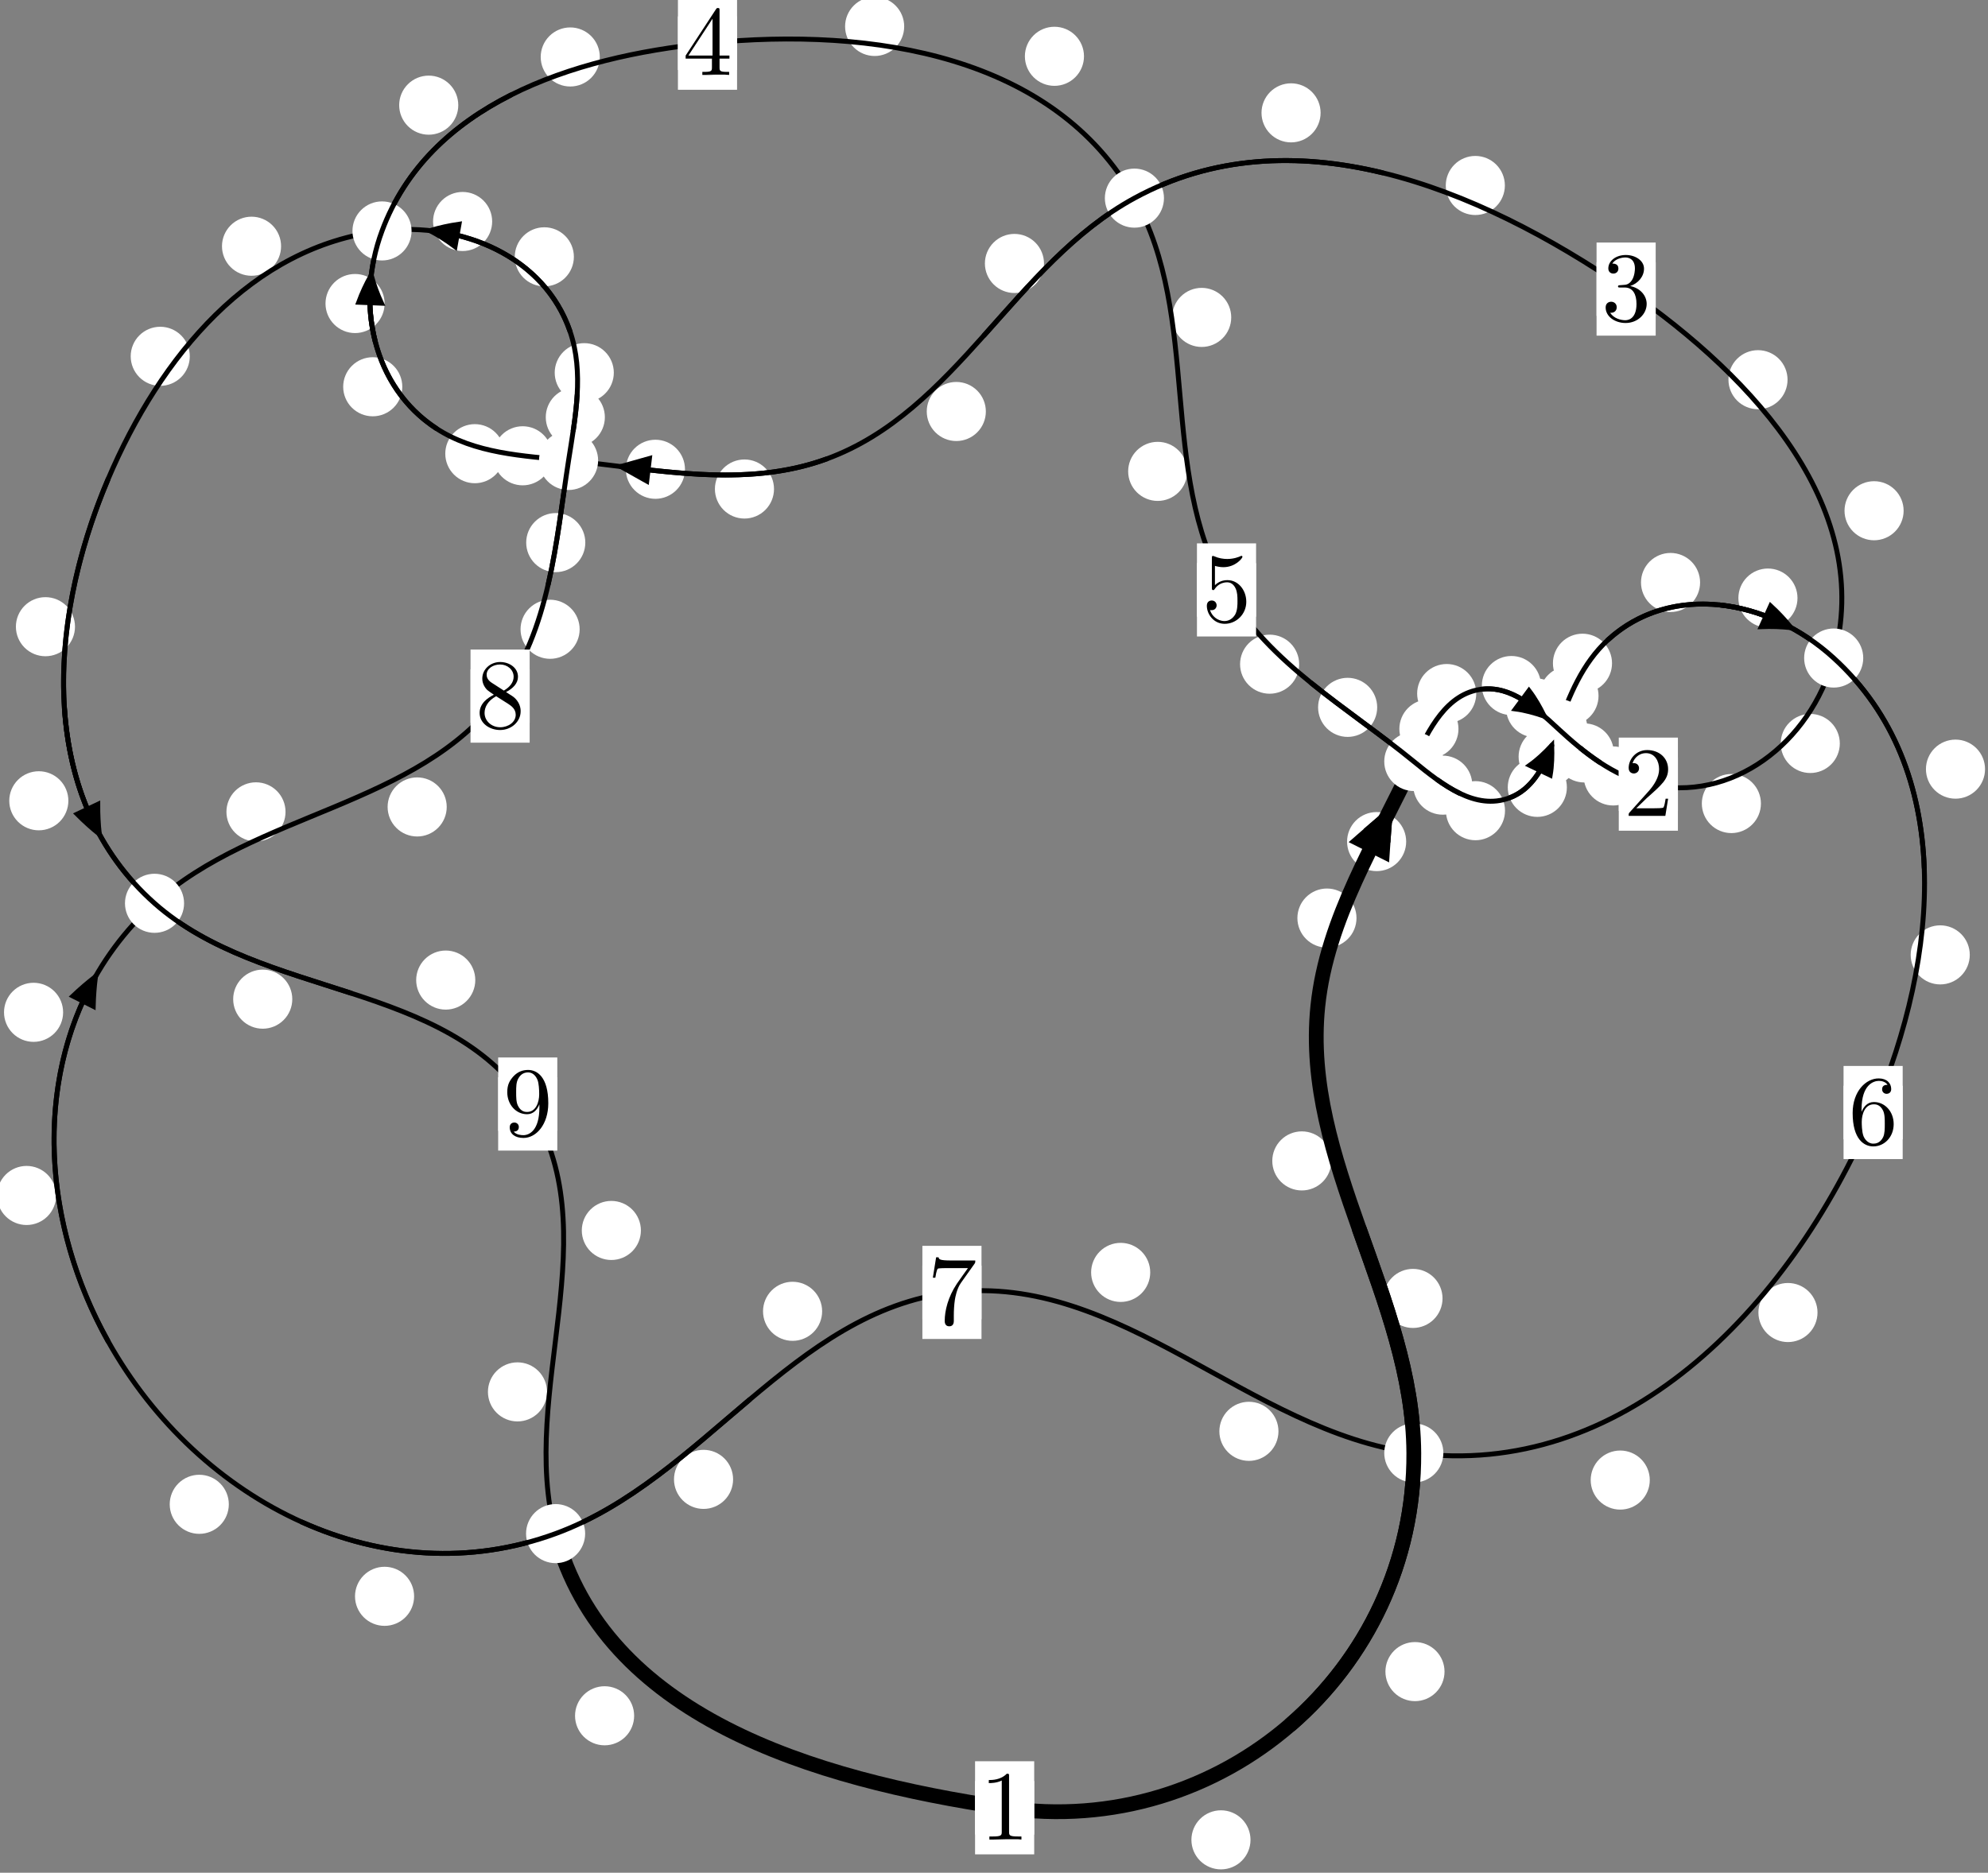 <?xml version="1.0"?>
<!-- Created by MetaPost 1.999 on 2021.07.06:0002 -->
<svg version="1.1" xmlns="http://www.w3.org/2000/svg" xmlns:xlink="http://www.w3.org/1999/xlink" width="201.077" height="189.468" viewBox="0 0 201.077 189.468">
<rect x="0" y="0" width="201.077" height="189.468" fill="#808080" stroke="none"/>
<!-- Original BoundingBox: -143.299118 -42.129288 57.777664 147.338791 -->
  <defs>
    <g transform="scale(0.01,0.01)" id="GLYPHcmr10_49">
      <path style="fill-rule: evenodd;" d="M294 -640C294 -664,294 -666,271 -666C209 -602,121 -602,89 -602L89 -571C109 -571,168 -571,220 -597L220 -79C220 -43,217 -31,127 -31L95 -31L95 -0L257 -0L130 -3L217 -3L257 -3L297 -3L384 -3L419 -0L419 -31L387 -31C297 -31,294 -42,294 -79"></path>
    </g>
    <g transform="scale(0.01,0.01)" id="GLYPHcmr10_50">
      <path style="fill-rule: evenodd;" d="M127 -77L233 -180C389 -318,449 -372,449 -472C449 -586,359 -666,237 -666C124 -666,50 -574,50 -485C50 -429,100 -429,103 -429C120 -429,155 -441,155 -482C155 -508,137 -534,102 -534C94 -534,92 -534,89 -533C112 -598,166 -635,224 -635C315 -635,358 -554,358 -472C358 -392,308 -313,253 -251L61 -37C50 -26,50 -24,50 -0L421 -0L449 -174L424 -174C419 -144,412 -100,402 -85C395 -77,329 -77,307 -77"></path>
    </g>
    <g transform="scale(0.01,0.01)" id="GLYPHcmr10_51">
      <path style="fill-rule: evenodd;" d="M290 -352C372 -379,430 -449,430 -528C430 -610,342 -666,246 -666C145 -666,69 -606,69 -530C69 -497,91 -478,120 -478C151 -478,171 -500,171 -529C171 -579,124 -579,109 -579C140 -628,206 -641,242 -641C283 -641,338 -619,338 -529C338 -517,336 -459,310 -415C280 -367,246 -364,221 -363C213 -362,189 -360,182 -360C174 -359,167 -358,167 -348C167 -337,174 -337,191 -337L235 -337C317 -337,354 -269,354 -171C354 -35,285 -6,241 -6C198 -6,123 -23,88 -82C123 -77,154 -99,154 -137C154 -173,127 -193,98 -193C74 -193,42 -179,42 -135C42 -44,135 22,244 22C366 22,457 -69,457 -171C457 -253,394 -331,290 -352"></path>
    </g>
    <g transform="scale(0.01,0.01)" id="GLYPHcmr10_52">
      <path style="fill-rule: evenodd;" d="M294 -165L294 -78C294 -42,292 -31,218 -31L197 -31L197 -0L332 -0L238 -3L290 -3L332 -3L374 -3L427 -3L468 -0L468 -31L447 -31C373 -31,371 -42,371 -78L371 -165L471 -165L471 -196L371 -196L371 -651C371 -671,371 -677,355 -677C346 -677,343 -677,335 -665L28 -196L28 -165M300 -196L56 -196L300 -569"></path>
    </g>
    <g transform="scale(0.01,0.01)" id="GLYPHcmr10_53">
      <path style="fill-rule: evenodd;" d="M449 -201C449 -320,367 -420,259 -420C211 -420,168 -404,132 -369L132 -564C152 -558,185 -551,217 -551C340 -551,410 -642,410 -655C410 -661,407 -666,400 -666C399 -666,397 -666,392 -663C372 -654,323 -634,256 -634C216 -634,170 -641,123 -662C115 -665,113 -665,111 -665C101 -665,101 -657,101 -641L101 -345C101 -327,101 -319,115 -319C122 -319,124 -322,128 -328C139 -344,176 -398,257 -398C309 -398,334 -352,342 -334C358 -297,360 -258,360 -208C360 -173,360 -113,336 -71C312 -32,275 -6,229 -6C156 -6,99 -59,82 -118C85 -117,88 -116,99 -116C132 -116,149 -141,149 -165C149 -189,132 -214,99 -214C85 -214,50 -207,50 -161C50 -75,119 22,231 22C347 22,449 -74,449 -201"></path>
    </g>
    <g transform="scale(0.01,0.01)" id="GLYPHcmr10_54">
      <path style="fill-rule: evenodd;" d="M132 -328L132 -352C132 -605,256 -641,307 -641C331 -641,373 -635,395 -601C380 -601,340 -601,340 -556C340 -525,364 -510,386 -510C402 -510,432 -519,432 -558C432 -618,388 -666,305 -666C177 -666,42 -537,42 -316C42 -49,158 22,251 22C362 22,457 -72,457 -204C457 -331,368 -427,257 -427C189 -427,152 -376,132 -328M251 -6C188 -6,158 -66,152 -81C134 -128,134 -208,134 -226C134 -304,166 -404,256 -404C272 -404,318 -404,349 -342C367 -305,367 -254,367 -205C367 -157,367 -107,350 -71C320 -11,274 -6,251 -6"></path>
    </g>
    <g transform="scale(0.01,0.01)" id="GLYPHcmr10_55">
      <path style="fill-rule: evenodd;" d="M476 -609C485 -621,485 -623,485 -644L242 -644C120 -644,118 -657,114 -676L89 -676L56 -470L81 -470C84 -486,93 -549,106 -561C113 -567,191 -567,204 -567L411 -567C400 -551,321 -442,299 -409C209 -274,176 -135,176 -33C176 -23,176 22,222 22C268 22,268 -23,268 -33L268 -84C268 -139,271 -194,279 -248C283 -271,297 -357,341 -419"></path>
    </g>
    <g transform="scale(0.01,0.01)" id="GLYPHcmr10_56">
      <path style="fill-rule: evenodd;" d="M163 -457C117 -487,113 -521,113 -538C113 -599,178 -641,249 -641C322 -641,386 -589,386 -517C386 -460,347 -412,287 -377M309 -362C381 -399,430 -451,430 -517C430 -609,341 -666,250 -666C150 -666,69 -592,69 -499C69 -481,71 -436,113 -389C124 -377,161 -352,186 -335C128 -306,42 -250,42 -151C42 -45,144 22,249 22C362 22,457 -61,457 -168C457 -204,446 -249,408 -291C389 -312,373 -322,309 -362M209 -320L332 -242C360 -223,407 -193,407 -132C407 -58,332 -6,250 -6C164 -6,92 -68,92 -151C92 -209,124 -273,209 -320"></path>
    </g>
    <g transform="scale(0.01,0.01)" id="GLYPHcmr10_57">
      <path style="fill-rule: evenodd;" d="M367 -318L367 -286C367 -52,263 -6,205 -6C188 -6,134 -8,107 -42C151 -42,159 -71,159 -88C159 -119,135 -134,113 -134C97 -134,67 -125,67 -86C67 -19,121 22,206 22C335 22,457 -114,457 -329C457 -598,342 -666,253 -666C198 -666,149 -648,106 -603C65 -558,42 -516,42 -441C42 -316,130 -218,242 -218C303 -218,344 -260,367 -318M243 -241C227 -241,181 -241,150 -304C132 -341,132 -391,132 -440C132 -494,132 -541,153 -578C180 -628,218 -641,253 -641C299 -641,332 -607,349 -562C361 -530,365 -467,365 -421C365 -338,331 -241,243 -241"></path>
    </g>
  </defs>
  <path d="M126.483 186.141C126.483 185.348,126.169 184.588,125.608 184.027C125.048 183.467,124.287 183.152,123.495 183.152C122.702 183.152,121.942 183.467,121.381 184.027C120.821 184.588,120.506 185.348,120.506 186.141C120.506 186.933,120.821 187.693,121.381 188.254C121.942 188.814,122.702 189.129,123.495 189.129C124.287 189.129,125.048 188.814,125.608 188.254C126.169 187.693,126.483 186.933,126.483 186.141Z" style="fill: rgb(100%,100%,100%);stroke: none;"></path>
  <path d="M104.603 182.899C104.603 182.106,104.288 181.346,103.727 180.785C103.167 180.225,102.407 179.91,101.614 179.91C100.821 179.91,100.061 180.225,99.501 180.785C98.94 181.346,98.625 182.106,98.625 182.899C98.625 183.691,98.94 184.452,99.501 185.012C100.061 185.573,100.821 185.887,101.614 185.887C102.407 185.887,103.167 185.573,103.727 185.012C104.288 184.452,104.603 183.691,104.603 182.899Z" style="fill: rgb(100%,100%,100%);stroke: none;"></path>
  <path d="M145.905 131.363C145.905 130.571,145.59 129.81,145.03 129.25C144.47 128.689,143.709 128.375,142.917 128.375C142.124 128.375,141.364 128.689,140.803 129.25C140.243 129.81,139.928 130.571,139.928 131.363C139.928 132.156,140.243 132.916,140.803 133.477C141.364 134.037,142.124 134.352,142.917 134.352C143.709 134.352,144.47 134.037,145.03 133.477C145.59 132.916,145.905 132.156,145.905 131.363Z" style="fill: rgb(100%,100%,100%);stroke: none;"></path>
  <path d="M146.107 169.119C146.107 168.326,145.792 167.566,145.231 167.006C144.671 166.445,143.911 166.13,143.118 166.13C142.325 166.13,141.565 166.445,141.005 167.006C140.444 167.566,140.129 168.326,140.129 169.119C140.129 169.912,140.444 170.672,141.005 171.232C141.565 171.793,142.325 172.108,143.118 172.108C143.911 172.108,144.671 171.793,145.231 171.232C145.792 170.672,146.107 169.912,146.107 169.119Z" style="fill: rgb(100%,100%,100%);stroke: none;"></path>
  <path d="M137.203 92.882C137.203 92.089,136.888 91.329,136.327 90.768C135.767 90.208,135.007 89.893,134.214 89.893C133.421 89.893,132.661 90.208,132.101 90.768C131.54 91.329,131.225 92.089,131.225 92.882C131.225 93.674,131.54 94.435,132.101 94.995C132.661 95.556,133.421 95.871,134.214 95.871C135.007 95.871,135.767 95.556,136.327 94.995C136.888 94.435,137.203 93.674,137.203 92.882Z" style="fill: rgb(100%,100%,100%);stroke: none;"></path>
  <path d="M134.663 117.452C134.663 116.659,134.348 115.899,133.788 115.338C133.227 114.778,132.467 114.463,131.674 114.463C130.882 114.463,130.121 114.778,129.561 115.338C129 115.899,128.686 116.659,128.686 117.452C128.686 118.244,129 119.005,129.561 119.565C130.121 120.125,130.882 120.44,131.674 120.44C132.467 120.44,133.227 120.125,133.788 119.565C134.348 119.005,134.663 118.244,134.663 117.452Z" style="fill: rgb(100%,100%,100%);stroke: none;"></path>
  <path d="M147.517 73.747C147.517 72.955,147.202 72.195,146.641 71.634C146.081 71.074,145.321 70.759,144.528 70.759C143.735 70.759,142.975 71.074,142.415 71.634C141.854 72.195,141.539 72.955,141.539 73.747C141.539 74.54,141.854 75.3,142.415 75.861C142.975 76.421,143.735 76.736,144.528 76.736C145.321 76.736,146.081 76.421,146.641 75.861C147.202 75.3,147.517 74.54,147.517 73.747Z" style="fill: rgb(100%,100%,100%);stroke: none;"></path>
  <path d="M142.228 85.146C142.228 84.353,141.913 83.593,141.353 83.032C140.792 82.472,140.032 82.157,139.239 82.157C138.447 82.157,137.687 82.472,137.126 83.032C136.566 83.593,136.251 84.353,136.251 85.146C136.251 85.938,136.566 86.699,137.126 87.259C137.687 87.82,138.447 88.134,139.239 88.134C140.032 88.134,140.792 87.82,141.353 87.259C141.913 86.699,142.228 85.938,142.228 85.146Z" style="fill: rgb(100%,100%,100%);stroke: none;"></path>
  <path d="M155.862 69.357C155.862 68.564,155.547 67.804,154.986 67.243C154.426 66.683,153.666 66.368,152.873 66.368C152.08 66.368,151.32 66.683,150.76 67.243C150.199 67.804,149.884 68.564,149.884 69.357C149.884 70.149,150.199 70.91,150.76 71.47C151.32 72.031,152.08 72.346,152.873 72.346C153.666 72.346,154.426 72.031,154.986 71.47C155.547 70.91,155.862 70.149,155.862 69.357Z" style="fill: rgb(100%,100%,100%);stroke: none;"></path>
  <path d="M149.316 70.168C149.316 69.375,149.001 68.615,148.44 68.054C147.88 67.494,147.12 67.179,146.327 67.179C145.534 67.179,144.774 67.494,144.214 68.054C143.653 68.615,143.338 69.375,143.338 70.168C143.338 70.96,143.653 71.72,144.214 72.281C144.774 72.841,145.534 73.156,146.327 73.156C147.12 73.156,147.88 72.841,148.44 72.281C149.001 71.72,149.316 70.96,149.316 70.168Z" style="fill: rgb(100%,100%,100%);stroke: none;"></path>
  <path d="M163.23 76.175C163.23 75.382,162.915 74.622,162.355 74.062C161.794 73.501,161.034 73.186,160.242 73.186C159.449 73.186,158.689 73.501,158.128 74.062C157.568 74.622,157.253 75.382,157.253 76.175C157.253 76.968,157.568 77.728,158.128 78.288C158.689 78.849,159.449 79.164,160.242 79.164C161.034 79.164,161.794 78.849,162.355 78.288C162.915 77.728,163.23 76.968,163.23 76.175Z" style="fill: rgb(100%,100%,100%);stroke: none;"></path>
  <path d="M158.309 71.617C158.309 70.824,157.994 70.064,157.433 69.504C156.873 68.943,156.113 68.628,155.32 68.628C154.527 68.628,153.767 68.943,153.207 69.504C152.646 70.064,152.331 70.824,152.331 71.617C152.331 72.41,152.646 73.17,153.207 73.73C153.767 74.291,154.527 74.606,155.32 74.606C156.113 74.606,156.873 74.291,157.433 73.73C157.994 73.17,158.309 72.41,158.309 71.617Z" style="fill: rgb(100%,100%,100%);stroke: none;"></path>
  <path d="M178.11 81.297C178.11 80.504,177.795 79.744,177.235 79.183C176.674 78.623,175.914 78.308,175.121 78.308C174.329 78.308,173.568 78.623,173.008 79.183C172.447 79.744,172.133 80.504,172.133 81.297C172.133 82.089,172.447 82.85,173.008 83.41C173.568 83.97,174.329 84.285,175.121 84.285C175.914 84.285,176.674 83.97,177.235 83.41C177.795 82.85,178.11 82.089,178.11 81.297Z" style="fill: rgb(100%,100%,100%);stroke: none;"></path>
  <path d="M166.156 78.505C166.156 77.712,165.841 76.952,165.28 76.391C164.72 75.831,163.96 75.516,163.167 75.516C162.374 75.516,161.614 75.831,161.054 76.391C160.493 76.952,160.178 77.712,160.178 78.505C160.178 79.297,160.493 80.057,161.054 80.618C161.614 81.178,162.374 81.493,163.167 81.493C163.96 81.493,164.72 81.178,165.28 80.618C165.841 80.057,166.156 79.297,166.156 78.505Z" style="fill: rgb(100%,100%,100%);stroke: none;"></path>
  <path d="M192.543 51.672C192.543 50.88,192.228 50.12,191.668 49.559C191.107 48.999,190.347 48.684,189.554 48.684C188.762 48.684,188.001 48.999,187.441 49.559C186.88 50.12,186.565 50.88,186.565 51.672C186.565 52.465,186.88 53.225,187.441 53.786C188.001 54.346,188.762 54.661,189.554 54.661C190.347 54.661,191.107 54.346,191.668 53.786C192.228 53.225,192.543 52.465,192.543 51.672Z" style="fill: rgb(100%,100%,100%);stroke: none;"></path>
  <path d="M186.089 75.218C186.089 74.426,185.774 73.665,185.214 73.105C184.654 72.544,183.893 72.229,183.101 72.229C182.308 72.229,181.548 72.544,180.987 73.105C180.427 73.665,180.112 74.426,180.112 75.218C180.112 76.011,180.427 76.771,180.987 77.332C181.548 77.892,182.308 78.207,183.101 78.207C183.893 78.207,184.654 77.892,185.214 77.332C185.774 76.771,186.089 76.011,186.089 75.218Z" style="fill: rgb(100%,100%,100%);stroke: none;"></path>
  <path d="M152.211 18.765C152.211 17.973,151.896 17.213,151.336 16.652C150.775 16.092,150.015 15.777,149.222 15.777C148.43 15.777,147.67 16.092,147.109 16.652C146.549 17.213,146.234 17.973,146.234 18.765C146.234 19.558,146.549 20.318,147.109 20.879C147.67 21.439,148.43 21.754,149.222 21.754C150.015 21.754,150.775 21.439,151.336 20.879C151.896 20.318,152.211 19.558,152.211 18.765Z" style="fill: rgb(100%,100%,100%);stroke: none;"></path>
  <path d="M180.802 38.416C180.802 37.623,180.487 36.863,179.927 36.302C179.366 35.742,178.606 35.427,177.813 35.427C177.021 35.427,176.26 35.742,175.7 36.302C175.14 36.863,174.825 37.623,174.825 38.416C174.825 39.208,175.14 39.968,175.7 40.529C176.26 41.089,177.021 41.404,177.813 41.404C178.606 41.404,179.366 41.089,179.927 40.529C180.487 39.968,180.802 39.208,180.802 38.416Z" style="fill: rgb(100%,100%,100%);stroke: none;"></path>
  <path d="M105.595 26.654C105.595 25.861,105.28 25.101,104.72 24.541C104.159 23.98,103.399 23.665,102.606 23.665C101.814 23.665,101.054 23.98,100.493 24.541C99.933 25.101,99.618 25.861,99.618 26.654C99.618 27.447,99.933 28.207,100.493 28.767C101.054 29.328,101.814 29.643,102.606 29.643C103.399 29.643,104.159 29.328,104.72 28.767C105.28 28.207,105.595 27.447,105.595 26.654Z" style="fill: rgb(100%,100%,100%);stroke: none;"></path>
  <path d="M133.573 11.417C133.573 10.625,133.258 9.865,132.698 9.304C132.137 8.744,131.377 8.429,130.585 8.429C129.792 8.429,129.032 8.744,128.471 9.304C127.911 9.865,127.596 10.625,127.596 11.417C127.596 12.21,127.911 12.97,128.471 13.531C129.032 14.091,129.792 14.406,130.585 14.406C131.377 14.406,132.137 14.091,132.698 13.531C133.258 12.97,133.573 12.21,133.573 11.417Z" style="fill: rgb(100%,100%,100%);stroke: none;"></path>
  <path d="M78.287 49.474C78.287 48.681,77.972 47.921,77.412 47.361C76.851 46.8,76.091 46.485,75.299 46.485C74.506 46.485,73.746 46.8,73.185 47.361C72.625 47.921,72.31 48.681,72.31 49.474C72.31 50.267,72.625 51.027,73.185 51.587C73.746 52.148,74.506 52.463,75.299 52.463C76.091 52.463,76.851 52.148,77.412 51.587C77.972 51.027,78.287 50.267,78.287 49.474Z" style="fill: rgb(100%,100%,100%);stroke: none;"></path>
  <path d="M99.714 41.631C99.714 40.838,99.399 40.078,98.839 39.518C98.278 38.957,97.518 38.642,96.725 38.642C95.933 38.642,95.173 38.957,94.612 39.518C94.052 40.078,93.737 40.838,93.737 41.631C93.737 42.424,94.052 43.184,94.612 43.744C95.173 44.305,95.933 44.62,96.725 44.62C97.518 44.62,98.278 44.305,98.839 43.744C99.399 43.184,99.714 42.424,99.714 41.631Z" style="fill: rgb(100%,100%,100%);stroke: none;"></path>
  <path d="M55.855 46.113C55.855 45.32,55.54 44.56,54.979 44C54.419 43.439,53.658 43.124,52.866 43.124C52.073 43.124,51.313 43.439,50.752 44C50.192 44.56,49.877 45.32,49.877 46.113C49.877 46.906,50.192 47.666,50.752 48.226C51.313 48.787,52.073 49.102,52.866 49.102C53.658 49.102,54.419 48.787,54.979 48.226C55.54 47.666,55.855 46.906,55.855 46.113Z" style="fill: rgb(100%,100%,100%);stroke: none;"></path>
  <path d="M69.282 47.478C69.282 46.685,68.967 45.925,68.406 45.365C67.846 44.804,67.086 44.489,66.293 44.489C65.5 44.489,64.74 44.804,64.18 45.365C63.619 45.925,63.304 46.685,63.304 47.478C63.304 48.271,63.619 49.031,64.18 49.591C64.74 50.152,65.5 50.467,66.293 50.467C67.086 50.467,67.846 50.152,68.406 49.591C68.967 49.031,69.282 48.271,69.282 47.478Z" style="fill: rgb(100%,100%,100%);stroke: none;"></path>
  <path d="M40.69 39.129C40.69 38.336,40.375 37.576,39.814 37.016C39.254 36.455,38.494 36.14,37.701 36.14C36.908 36.14,36.148 36.455,35.588 37.016C35.027 37.576,34.712 38.336,34.712 39.129C34.712 39.922,35.027 40.682,35.588 41.242C36.148 41.803,36.908 42.118,37.701 42.118C38.494 42.118,39.254 41.803,39.814 41.242C40.375 40.682,40.69 39.922,40.69 39.129Z" style="fill: rgb(100%,100%,100%);stroke: none;"></path>
  <path d="M51.016 45.9C51.016 45.107,50.701 44.347,50.14 43.787C49.58 43.226,48.819 42.911,48.027 42.911C47.234 42.911,46.474 43.226,45.913 43.787C45.353 44.347,45.038 45.107,45.038 45.9C45.038 46.693,45.353 47.453,45.913 48.013C46.474 48.574,47.234 48.889,48.027 48.889C48.819 48.889,49.58 48.574,50.14 48.013C50.701 47.453,51.016 46.693,51.016 45.9Z" style="fill: rgb(100%,100%,100%);stroke: none;"></path>
  <path d="M46.353 10.639C46.353 9.846,46.038 9.086,45.477 8.526C44.917 7.965,44.157 7.65,43.364 7.65C42.571 7.65,41.811 7.965,41.251 8.526C40.69 9.086,40.375 9.846,40.375 10.639C40.375 11.432,40.69 12.192,41.251 12.753C41.811 13.313,42.571 13.628,43.364 13.628C44.157 13.628,44.917 13.313,45.477 12.753C46.038 12.192,46.353 11.432,46.353 10.639Z" style="fill: rgb(100%,100%,100%);stroke: none;"></path>
  <path d="M38.901 30.708C38.901 29.915,38.586 29.155,38.025 28.595C37.465 28.034,36.705 27.719,35.912 27.719C35.119 27.719,34.359 28.034,33.799 28.595C33.238 29.155,32.923 29.915,32.923 30.708C32.923 31.501,33.238 32.261,33.799 32.821C34.359 33.382,35.119 33.697,35.912 33.697C36.705 33.697,37.465 33.382,38.025 32.821C38.586 32.261,38.901 31.501,38.901 30.708Z" style="fill: rgb(100%,100%,100%);stroke: none;"></path>
  <path d="M91.455 2.676C91.455 1.883,91.14 1.123,90.58 0.563C90.019 0.002,89.259 -0.313,88.466 -0.313C87.674 -0.313,86.913 0.002,86.353 0.563C85.792 1.123,85.477 1.883,85.477 2.676C85.477 3.469,85.792 4.229,86.353 4.789C86.913 5.35,87.674 5.665,88.466 5.665C89.259 5.665,90.019 5.35,90.58 4.789C91.14 4.229,91.455 3.469,91.455 2.676Z" style="fill: rgb(100%,100%,100%);stroke: none;"></path>
  <path d="M60.667 5.763C60.667 4.971,60.352 4.21,59.792 3.65C59.231 3.089,58.471 2.775,57.678 2.775C56.886 2.775,56.126 3.089,55.565 3.65C55.005 4.21,54.69 4.971,54.69 5.763C54.69 6.556,55.005 7.316,55.565 7.877C56.126 8.437,56.886 8.752,57.678 8.752C58.471 8.752,59.231 8.437,59.792 7.877C60.352 7.316,60.667 6.556,60.667 5.763Z" style="fill: rgb(100%,100%,100%);stroke: none;"></path>
  <path d="M124.533 32.113C124.533 31.32,124.218 30.56,123.658 30C123.097 29.439,122.337 29.124,121.545 29.124C120.752 29.124,119.992 29.439,119.431 30C118.871 30.56,118.556 31.32,118.556 32.113C118.556 32.906,118.871 33.666,119.431 34.226C119.992 34.787,120.752 35.102,121.545 35.102C122.337 35.102,123.097 34.787,123.658 34.226C124.218 33.666,124.533 32.906,124.533 32.113Z" style="fill: rgb(100%,100%,100%);stroke: none;"></path>
  <path d="M109.64 5.696C109.64 4.903,109.325 4.143,108.764 3.583C108.204 3.022,107.444 2.707,106.651 2.707C105.858 2.707,105.098 3.022,104.538 3.583C103.977 4.143,103.662 4.903,103.662 5.696C103.662 6.489,103.977 7.249,104.538 7.809C105.098 8.37,105.858 8.685,106.651 8.685C107.444 8.685,108.204 8.37,108.764 7.809C109.325 7.249,109.64 6.489,109.64 5.696Z" style="fill: rgb(100%,100%,100%);stroke: none;"></path>
  <path d="M131.405 67.196C131.405 66.404,131.09 65.644,130.529 65.083C129.969 64.523,129.209 64.208,128.416 64.208C127.623 64.208,126.863 64.523,126.303 65.083C125.742 65.644,125.427 66.404,125.427 67.196C125.427 67.989,125.742 68.749,126.303 69.31C126.863 69.87,127.623 70.185,128.416 70.185C129.209 70.185,129.969 69.87,130.529 69.31C131.09 68.749,131.405 67.989,131.405 67.196Z" style="fill: rgb(100%,100%,100%);stroke: none;"></path>
  <path d="M120.086 47.69C120.086 46.898,119.771 46.137,119.21 45.577C118.65 45.016,117.89 44.701,117.097 44.701C116.304 44.701,115.544 45.016,114.984 45.577C114.423 46.137,114.108 46.898,114.108 47.69C114.108 48.483,114.423 49.243,114.984 49.804C115.544 50.364,116.304 50.679,117.097 50.679C117.89 50.679,118.65 50.364,119.21 49.804C119.771 49.243,120.086 48.483,120.086 47.69Z" style="fill: rgb(100%,100%,100%);stroke: none;"></path>
  <path d="M148.916 79.436C148.916 78.643,148.601 77.883,148.04 77.322C147.48 76.762,146.72 76.447,145.927 76.447C145.134 76.447,144.374 76.762,143.814 77.322C143.253 77.883,142.938 78.643,142.938 79.436C142.938 80.228,143.253 80.988,143.814 81.549C144.374 82.109,145.134 82.424,145.927 82.424C146.72 82.424,147.48 82.109,148.04 81.549C148.601 80.988,148.916 80.228,148.916 79.436Z" style="fill: rgb(100%,100%,100%);stroke: none;"></path>
  <path d="M139.296 71.565C139.296 70.772,138.981 70.012,138.421 69.452C137.86 68.891,137.1 68.576,136.308 68.576C135.515 68.576,134.755 68.891,134.194 69.452C133.634 70.012,133.319 70.772,133.319 71.565C133.319 72.358,133.634 73.118,134.194 73.678C134.755 74.239,135.515 74.554,136.308 74.554C137.1 74.554,137.86 74.239,138.421 73.678C138.981 73.118,139.296 72.358,139.296 71.565Z" style="fill: rgb(100%,100%,100%);stroke: none;"></path>
  <path d="M158.482 79.657C158.482 78.864,158.167 78.104,157.606 77.544C157.046 76.983,156.286 76.668,155.493 76.668C154.7 76.668,153.94 76.983,153.38 77.544C152.819 78.104,152.504 78.864,152.504 79.657C152.504 80.45,152.819 81.21,153.38 81.77C153.94 82.331,154.7 82.646,155.493 82.646C156.286 82.646,157.046 82.331,157.606 81.77C158.167 81.21,158.482 80.45,158.482 79.657Z" style="fill: rgb(100%,100%,100%);stroke: none;"></path>
  <path d="M152.225 82.019C152.225 81.227,151.91 80.466,151.35 79.906C150.789 79.345,150.029 79.03,149.237 79.03C148.444 79.03,147.684 79.345,147.123 79.906C146.563 80.466,146.248 81.227,146.248 82.019C146.248 82.812,146.563 83.572,147.123 84.133C147.684 84.693,148.444 85.008,149.237 85.008C150.029 85.008,150.789 84.693,151.35 84.133C151.91 83.572,152.225 82.812,152.225 82.019Z" style="fill: rgb(100%,100%,100%);stroke: none;"></path>
  <path d="M161.684 70.401C161.684 69.608,161.369 68.848,160.808 68.287C160.248 67.727,159.488 67.412,158.695 67.412C157.902 67.412,157.142 67.727,156.582 68.287C156.021 68.848,155.706 69.608,155.706 70.401C155.706 71.193,156.021 71.954,156.582 72.514C157.142 73.075,157.902 73.389,158.695 73.389C159.488 73.389,160.248 73.075,160.808 72.514C161.369 71.954,161.684 71.193,161.684 70.401Z" style="fill: rgb(100%,100%,100%);stroke: none;"></path>
  <path d="M159.577 76.558C159.577 75.765,159.262 75.005,158.702 74.444C158.141 73.884,157.381 73.569,156.588 73.569C155.796 73.569,155.036 73.884,154.475 74.444C153.915 75.005,153.6 75.765,153.6 76.558C153.6 77.35,153.915 78.111,154.475 78.671C155.036 79.232,155.796 79.546,156.588 79.546C157.381 79.546,158.141 79.232,158.702 78.671C159.262 78.111,159.577 77.35,159.577 76.558Z" style="fill: rgb(100%,100%,100%);stroke: none;"></path>
  <path d="M171.956 58.93C171.956 58.138,171.641 57.378,171.081 56.817C170.521 56.257,169.76 55.942,168.968 55.942C168.175 55.942,167.415 56.257,166.854 56.817C166.294 57.378,165.979 58.138,165.979 58.93C165.979 59.723,166.294 60.483,166.854 61.044C167.415 61.604,168.175 61.919,168.968 61.919C169.76 61.919,170.521 61.604,171.081 61.044C171.641 60.483,171.956 59.723,171.956 58.93Z" style="fill: rgb(100%,100%,100%);stroke: none;"></path>
  <path d="M163.049 67.1C163.049 66.308,162.734 65.548,162.174 64.987C161.613 64.427,160.853 64.112,160.06 64.112C159.268 64.112,158.508 64.427,157.947 64.987C157.387 65.548,157.072 66.308,157.072 67.1C157.072 67.893,157.387 68.653,157.947 69.214C158.508 69.774,159.268 70.089,160.06 70.089C160.853 70.089,161.613 69.774,162.174 69.214C162.734 68.653,163.049 67.893,163.049 67.1Z" style="fill: rgb(100%,100%,100%);stroke: none;"></path>
  <path d="M200.778 77.816C200.778 77.023,200.463 76.263,199.902 75.702C199.342 75.142,198.582 74.827,197.789 74.827C196.996 74.827,196.236 75.142,195.676 75.702C195.115 76.263,194.8 77.023,194.8 77.816C194.8 78.608,195.115 79.368,195.676 79.929C196.236 80.489,196.996 80.804,197.789 80.804C198.582 80.804,199.342 80.489,199.902 79.929C200.463 79.368,200.778 78.608,200.778 77.816Z" style="fill: rgb(100%,100%,100%);stroke: none;"></path>
  <path d="M181.808 60.507C181.808 59.714,181.493 58.954,180.932 58.394C180.372 57.833,179.611 57.518,178.819 57.518C178.026 57.518,177.266 57.833,176.705 58.394C176.145 58.954,175.83 59.714,175.83 60.507C175.83 61.3,176.145 62.06,176.705 62.62C177.266 63.181,178.026 63.496,178.819 63.496C179.611 63.496,180.372 63.181,180.932 62.62C181.493 62.06,181.808 61.3,181.808 60.507Z" style="fill: rgb(100%,100%,100%);stroke: none;"></path>
  <path d="M183.833 132.792C183.833 131.999,183.518 131.239,182.958 130.678C182.397 130.118,181.637 129.803,180.844 129.803C180.052 129.803,179.292 130.118,178.731 130.678C178.171 131.239,177.856 131.999,177.856 132.792C177.856 133.584,178.171 134.344,178.731 134.905C179.292 135.465,180.052 135.78,180.844 135.78C181.637 135.78,182.397 135.465,182.958 134.905C183.518 134.344,183.833 133.584,183.833 132.792Z" style="fill: rgb(100%,100%,100%);stroke: none;"></path>
  <path d="M199.234 96.607C199.234 95.814,198.92 95.054,198.359 94.494C197.799 93.933,197.038 93.618,196.246 93.618C195.453 93.618,194.693 93.933,194.132 94.494C193.572 95.054,193.257 95.814,193.257 96.607C193.257 97.4,193.572 98.16,194.132 98.72C194.693 99.281,195.453 99.596,196.246 99.596C197.038 99.596,197.799 99.281,198.359 98.72C198.92 98.16,199.234 97.4,199.234 96.607Z" style="fill: rgb(100%,100%,100%);stroke: none;"></path>
  <path d="M129.31 144.81C129.31 144.017,128.995 143.257,128.435 142.697C127.874 142.136,127.114 141.821,126.322 141.821C125.529 141.821,124.769 142.136,124.208 142.697C123.648 143.257,123.333 144.017,123.333 144.81C123.333 145.603,123.648 146.363,124.208 146.923C124.769 147.484,125.529 147.799,126.322 147.799C127.114 147.799,127.874 147.484,128.435 146.923C128.995 146.363,129.31 145.603,129.31 144.81Z" style="fill: rgb(100%,100%,100%);stroke: none;"></path>
  <path d="M166.868 149.742C166.868 148.949,166.553 148.189,165.993 147.628C165.432 147.068,164.672 146.753,163.88 146.753C163.087 146.753,162.327 147.068,161.766 147.628C161.206 148.189,160.891 148.949,160.891 149.742C160.891 150.534,161.206 151.294,161.766 151.855C162.327 152.415,163.087 152.73,163.88 152.73C164.672 152.73,165.432 152.415,165.993 151.855C166.553 151.294,166.868 150.534,166.868 149.742Z" style="fill: rgb(100%,100%,100%);stroke: none;"></path>
  <path d="M83.155 132.667C83.155 131.875,82.84 131.115,82.279 130.554C81.719 129.994,80.959 129.679,80.166 129.679C79.373 129.679,78.613 129.994,78.053 130.554C77.492 131.115,77.177 131.875,77.177 132.667C77.177 133.46,77.492 134.22,78.053 134.781C78.613 135.341,79.373 135.656,80.166 135.656C80.959 135.656,81.719 135.341,82.279 134.781C82.84 134.22,83.155 133.46,83.155 132.667Z" style="fill: rgb(100%,100%,100%);stroke: none;"></path>
  <path d="M116.34 128.731C116.34 127.938,116.025 127.178,115.464 126.618C114.904 126.057,114.143 125.742,113.351 125.742C112.558 125.742,111.798 126.057,111.237 126.618C110.677 127.178,110.362 127.938,110.362 128.731C110.362 129.524,110.677 130.284,111.237 130.844C111.798 131.405,112.558 131.72,113.351 131.72C114.143 131.72,114.904 131.405,115.464 130.844C116.025 130.284,116.34 129.524,116.34 128.731Z" style="fill: rgb(100%,100%,100%);stroke: none;"></path>
  <path d="M41.885 161.502C41.885 160.71,41.571 159.949,41.01 159.389C40.45 158.828,39.689 158.513,38.897 158.513C38.104 158.513,37.344 158.828,36.783 159.389C36.223 159.949,35.908 160.71,35.908 161.502C35.908 162.295,36.223 163.055,36.783 163.616C37.344 164.176,38.104 164.491,38.897 164.491C39.689 164.491,40.45 164.176,41.01 163.616C41.571 163.055,41.885 162.295,41.885 161.502Z" style="fill: rgb(100%,100%,100%);stroke: none;"></path>
  <path d="M74.149 149.671C74.149 148.878,73.834 148.118,73.274 147.558C72.713 146.997,71.953 146.682,71.16 146.682C70.368 146.682,69.608 146.997,69.047 147.558C68.487 148.118,68.172 148.878,68.172 149.671C68.172 150.464,68.487 151.224,69.047 151.784C69.608 152.345,70.368 152.66,71.16 152.66C71.953 152.66,72.713 152.345,73.274 151.784C73.834 151.224,74.149 150.464,74.149 149.671Z" style="fill: rgb(100%,100%,100%);stroke: none;"></path>
  <path d="M5.678 120.948C5.678 120.155,5.363 119.395,4.803 118.834C4.242 118.274,3.482 117.959,2.69 117.959C1.897 117.959,1.137 118.274,0.576 118.834C0.016 119.395,-0.299 120.155,-0.299 120.948C-0.299 121.74,0.016 122.5,0.576 123.061C1.137 123.621,1.897 123.936,2.69 123.936C3.482 123.936,4.242 123.621,4.803 123.061C5.363 122.5,5.678 121.74,5.678 120.948Z" style="fill: rgb(100%,100%,100%);stroke: none;"></path>
  <path d="M23.144 152.193C23.144 151.401,22.829 150.641,22.268 150.08C21.708 149.52,20.947 149.205,20.155 149.205C19.362 149.205,18.602 149.52,18.041 150.08C17.481 150.641,17.166 151.401,17.166 152.193C17.166 152.986,17.481 153.746,18.041 154.307C18.602 154.867,19.362 155.182,20.155 155.182C20.947 155.182,21.708 154.867,22.268 154.307C22.829 153.746,23.144 152.986,23.144 152.193Z" style="fill: rgb(100%,100%,100%);stroke: none;"></path>
  <path d="M28.88 82.137C28.88 81.344,28.565 80.584,28.005 80.023C27.444 79.463,26.684 79.148,25.891 79.148C25.099 79.148,24.339 79.463,23.778 80.023C23.218 80.584,22.903 81.344,22.903 82.137C22.903 82.929,23.218 83.69,23.778 84.25C24.339 84.81,25.099 85.125,25.891 85.125C26.684 85.125,27.444 84.81,28.005 84.25C28.565 83.69,28.88 82.929,28.88 82.137Z" style="fill: rgb(100%,100%,100%);stroke: none;"></path>
  <path d="M6.384 102.418C6.384 101.625,6.069 100.865,5.509 100.305C4.948 99.744,4.188 99.429,3.395 99.429C2.603 99.429,1.842 99.744,1.282 100.305C0.722 100.865,0.407 101.625,0.407 102.418C0.407 103.211,0.722 103.971,1.282 104.531C1.842 105.092,2.603 105.407,3.395 105.407C4.188 105.407,4.948 105.092,5.509 104.531C6.069 103.971,6.384 103.211,6.384 102.418Z" style="fill: rgb(100%,100%,100%);stroke: none;"></path>
  <path d="M58.629 63.665C58.629 62.873,58.314 62.112,57.753 61.552C57.193 60.991,56.433 60.676,55.64 60.676C54.847 60.676,54.087 60.991,53.527 61.552C52.966 62.112,52.651 62.873,52.651 63.665C52.651 64.458,52.966 65.218,53.527 65.779C54.087 66.339,54.847 66.654,55.64 66.654C56.433 66.654,57.193 66.339,57.753 65.779C58.314 65.218,58.629 64.458,58.629 63.665Z" style="fill: rgb(100%,100%,100%);stroke: none;"></path>
  <path d="M45.184 81.64C45.184 80.847,44.869 80.087,44.308 79.527C43.748 78.966,42.988 78.651,42.195 78.651C41.402 78.651,40.642 78.966,40.082 79.527C39.521 80.087,39.206 80.847,39.206 81.64C39.206 82.433,39.521 83.193,40.082 83.753C40.642 84.314,41.402 84.629,42.195 84.629C42.988 84.629,43.748 84.314,44.308 83.753C44.869 83.193,45.184 82.433,45.184 81.64Z" style="fill: rgb(100%,100%,100%);stroke: none;"></path>
  <path d="M61.179 42.209C61.179 41.416,60.864 40.656,60.304 40.095C59.743 39.535,58.983 39.22,58.19 39.22C57.398 39.22,56.638 39.535,56.077 40.095C55.517 40.656,55.202 41.416,55.202 42.209C55.202 43.001,55.517 43.761,56.077 44.322C56.638 44.882,57.398 45.197,58.19 45.197C58.983 45.197,59.743 44.882,60.304 44.322C60.864 43.761,61.179 43.001,61.179 42.209Z" style="fill: rgb(100%,100%,100%);stroke: none;"></path>
  <path d="M59.201 54.896C59.201 54.103,58.886 53.343,58.325 52.783C57.765 52.222,57.005 51.907,56.212 51.907C55.419 51.907,54.659 52.222,54.099 52.783C53.538 53.343,53.223 54.103,53.223 54.896C53.223 55.689,53.538 56.449,54.099 57.009C54.659 57.57,55.419 57.885,56.212 57.885C57.005 57.885,57.765 57.57,58.325 57.009C58.886 56.449,59.201 55.689,59.201 54.896Z" style="fill: rgb(100%,100%,100%);stroke: none;"></path>
  <path d="M58.045 25.983C58.045 25.19,57.73 24.43,57.17 23.869C56.609 23.309,55.849 22.994,55.056 22.994C54.264 22.994,53.503 23.309,52.943 23.869C52.382 24.43,52.067 25.19,52.067 25.983C52.067 26.775,52.382 27.535,52.943 28.096C53.503 28.656,54.264 28.971,55.056 28.971C55.849 28.971,56.609 28.656,57.17 28.096C57.73 27.535,58.045 26.775,58.045 25.983Z" style="fill: rgb(100%,100%,100%);stroke: none;"></path>
  <path d="M62.084 37.706C62.084 36.913,61.769 36.153,61.208 35.593C60.648 35.032,59.888 34.717,59.095 34.717C58.302 34.717,57.542 35.032,56.982 35.593C56.421 36.153,56.106 36.913,56.106 37.706C56.106 38.499,56.421 39.259,56.982 39.819C57.542 40.38,58.302 40.695,59.095 40.695C59.888 40.695,60.648 40.38,61.208 39.819C61.769 39.259,62.084 38.499,62.084 37.706Z" style="fill: rgb(100%,100%,100%);stroke: none;"></path>
  <path d="M28.43 24.911C28.43 24.118,28.115 23.358,27.555 22.798C26.994 22.237,26.234 21.922,25.441 21.922C24.649 21.922,23.889 22.237,23.328 22.798C22.768 23.358,22.453 24.118,22.453 24.911C22.453 25.704,22.768 26.464,23.328 27.024C23.889 27.585,24.649 27.9,25.441 27.9C26.234 27.9,26.994 27.585,27.555 27.024C28.115 26.464,28.43 25.704,28.43 24.911Z" style="fill: rgb(100%,100%,100%);stroke: none;"></path>
  <path d="M49.78 22.409C49.78 21.616,49.465 20.856,48.904 20.295C48.344 19.735,47.584 19.42,46.791 19.42C45.998 19.42,45.238 19.735,44.678 20.295C44.117 20.856,43.802 21.616,43.802 22.409C43.802 23.201,44.117 23.962,44.678 24.522C45.238 25.083,45.998 25.398,46.791 25.398C47.584 25.398,48.344 25.083,48.904 24.522C49.465 23.962,49.78 23.201,49.78 22.409Z" style="fill: rgb(100%,100%,100%);stroke: none;"></path>
  <path d="M7.585 63.404C7.585 62.612,7.27 61.851,6.71 61.291C6.149 60.731,5.389 60.416,4.596 60.416C3.804 60.416,3.044 60.731,2.483 61.291C1.923 61.851,1.608 62.612,1.608 63.404C1.608 64.197,1.923 64.957,2.483 65.518C3.044 66.078,3.804 66.393,4.596 66.393C5.389 66.393,6.149 66.078,6.71 65.518C7.27 64.957,7.585 64.197,7.585 63.404Z" style="fill: rgb(100%,100%,100%);stroke: none;"></path>
  <path d="M19.197 36.047C19.197 35.255,18.882 34.494,18.322 33.934C17.761 33.374,17.001 33.059,16.208 33.059C15.416 33.059,14.655 33.374,14.095 33.934C13.535 34.494,13.22 35.255,13.22 36.047C13.22 36.84,13.535 37.6,14.095 38.161C14.655 38.721,15.416 39.036,16.208 39.036C17.001 39.036,17.761 38.721,18.322 38.161C18.882 37.6,19.197 36.84,19.197 36.047Z" style="fill: rgb(100%,100%,100%);stroke: none;"></path>
  <path d="M29.563 101.087C29.563 100.294,29.248 99.534,28.687 98.974C28.127 98.413,27.367 98.098,26.574 98.098C25.781 98.098,25.021 98.413,24.461 98.974C23.9 99.534,23.585 100.294,23.585 101.087C23.585 101.88,23.9 102.64,24.461 103.2C25.021 103.761,25.781 104.076,26.574 104.076C27.367 104.076,28.127 103.761,28.687 103.2C29.248 102.64,29.563 101.88,29.563 101.087Z" style="fill: rgb(100%,100%,100%);stroke: none;"></path>
  <path d="M6.915 81.016C6.915 80.224,6.6 79.463,6.04 78.903C5.479 78.342,4.719 78.028,3.926 78.028C3.134 78.028,2.373 78.342,1.813 78.903C1.252 79.463,0.937 80.224,0.937 81.016C0.937 81.809,1.252 82.569,1.813 83.13C2.373 83.69,3.134 84.005,3.926 84.005C4.719 84.005,5.479 83.69,6.04 83.13C6.6 82.569,6.915 81.809,6.915 81.016Z" style="fill: rgb(100%,100%,100%);stroke: none;"></path>
  <path d="M64.824 124.487C64.824 123.695,64.509 122.934,63.949 122.374C63.388 121.813,62.628 121.499,61.835 121.499C61.043 121.499,60.282 121.813,59.722 122.374C59.161 122.934,58.846 123.695,58.846 124.487C58.846 125.28,59.161 126.04,59.722 126.601C60.282 127.161,61.043 127.476,61.835 127.476C62.628 127.476,63.388 127.161,63.949 126.601C64.509 126.04,64.824 125.28,64.824 124.487Z" style="fill: rgb(100%,100%,100%);stroke: none;"></path>
  <path d="M48.073 99.156C48.073 98.363,47.758 97.603,47.197 97.043C46.637 96.482,45.877 96.167,45.084 96.167C44.291 96.167,43.531 96.482,42.971 97.043C42.41 97.603,42.095 98.363,42.095 99.156C42.095 99.949,42.41 100.709,42.971 101.269C43.531 101.83,44.291 102.145,45.084 102.145C45.877 102.145,46.637 101.83,47.197 101.269C47.758 100.709,48.073 99.949,48.073 99.156Z" style="fill: rgb(100%,100%,100%);stroke: none;"></path>
  <path d="M64.14 173.589C64.14 172.796,63.826 172.036,63.265 171.475C62.705 170.915,61.944 170.6,61.152 170.6C60.359 170.6,59.599 170.915,59.038 171.475C58.478 172.036,58.163 172.796,58.163 173.589C58.163 174.381,58.478 175.141,59.038 175.702C59.599 176.262,60.359 176.577,61.152 176.577C61.944 176.577,62.705 176.262,63.265 175.702C63.826 175.141,64.14 174.381,64.14 173.589Z" style="fill: rgb(100%,100%,100%);stroke: none;"></path>
  <path d="M55.33 140.82C55.33 140.027,55.015 139.267,54.455 138.707C53.894 138.146,53.134 137.831,52.341 137.831C51.549 137.831,50.789 138.146,50.228 138.707C49.668 139.267,49.353 140.027,49.353 140.82C49.353 141.613,49.668 142.373,50.228 142.933C50.789 143.494,51.549 143.809,52.341 143.809C53.134 143.809,53.894 143.494,54.455 142.933C55.015 142.373,55.33 141.613,55.33 140.82Z" style="fill: rgb(100%,100%,100%);stroke: none;"></path>
  <path d="M101.614 182.899C123.495 186.141,143.118 169.119,143 147C142.917 131.363,131.674 117.452,133.292 101.801C134.214 92.882,139.239 85.146,143 77.041C144.528 73.747,146.327 70.168,149.857 69.73C152.873 69.357,155.32 71.617,157.567 73.698C160.242 76.175,163.167 78.505,166.722 79.335C175.121 81.297,183.101 75.218,185.47 66.575C189.554 51.672,177.813 38.416,164.474 29.248C149.222 18.765,130.585 11.417,114.741 20.046C102.606 26.654,96.725 41.631,83.626 46.426C75.299 49.474,66.293 47.478,57.508 46.585C52.866 46.113,48.027 45.9,44.112 43.333C37.701 39.129,35.912 30.708,38.639 23.364C43.364 10.639,57.678 5.763,71.559 4.371C88.466 2.676,106.651 5.696,114.741 20.046C121.545 32.113,117.097 47.69,124.056 59.683C128.416 67.196,136.308 71.565,143 77.041C145.927 79.436,149.237 82.019,152.689 80.716C155.493 79.657,156.588 76.558,157.567 73.698C158.695 70.401,160.06 67.1,162.633 64.741C168.968 58.93,178.819 60.507,185.47 66.575C197.789 77.816,196.246 96.607,189.458 112.555C180.844 132.792,163.88 149.742,143 147C126.322 144.81,113.351 128.731,96.284 130.755C80.166 132.667,71.16 149.671,56.196 155.158C38.897 161.502,20.155 152.193,10.93 135.691C2.69 120.948,3.395 102.418,15.63 91.388C25.891 82.137,42.195 81.64,50.582 70.427C55.64 63.665,56.212 54.896,57.508 46.585C58.19 42.209,59.095 37.706,57.648 33.505C55.056 25.983,46.791 22.409,38.639 23.364C25.441 24.911,16.208 36.047,10.931 48.479C4.596 63.404,3.926 81.016,15.63 91.388C26.574 101.087,45.084 99.156,53.377 111.698C61.835 124.487,52.341 140.82,56.196 155.158C61.152 173.589,81.993 179.992,101.614 182.899" style="stroke:rgb(0%,0%,0%); stroke-width: 0.498;stroke-linecap: round;stroke-linejoin: round;stroke-miterlimit: 10;fill: none;"></path>
  <path d="M101.614 182.899C123.495 186.141,143.118 169.119,143 147C142.917 131.363,131.674 117.452,133.292 101.801C134.214 92.882,139.239 85.146,143 77.041" style="stroke:rgb(0%,0%,0%); stroke-width: 1.494;stroke-linecap: round;stroke-linejoin: round;stroke-miterlimit: 10;fill: none;"></path>
  <path d="M56.196 155.158C61.152 173.589,81.993 179.992,101.614 182.899" style="stroke:rgb(0%,0%,0%); stroke-width: 1.494;stroke-linecap: round;stroke-linejoin: round;stroke-miterlimit: 10;fill: none;"></path>
  <path d="M145.989 147C145.989 146.207,145.674 145.447,145.113 144.887C144.553 144.326,143.793 144.011,143 144.011C142.207 144.011,141.447 144.326,140.887 144.887C140.326 145.447,140.011 146.207,140.011 147C140.011 147.793,140.326 148.553,140.887 149.113C141.447 149.674,142.207 149.989,143 149.989C143.793 149.989,144.553 149.674,145.113 149.113C145.674 148.553,145.989 147.793,145.989 147Z" style="fill: rgb(100%,100%,100%);stroke: none;"></path>
  <path d="M130.557 174.46C138.183 167.845,143.059 158.06,143 147C142.958 139.182,140.127 131.795,137.508 124.406" style="stroke:rgb(0%,0%,0%); stroke-width: 1.494;stroke-linecap: round;stroke-linejoin: round;stroke-miterlimit: 10;fill: none;"></path>
  <path d="M160.556 73.698C160.556 72.905,160.241 72.145,159.68 71.584C159.12 71.024,158.36 70.709,157.567 70.709C156.774 70.709,156.014 71.024,155.454 71.584C154.893 72.145,154.578 72.905,154.578 73.698C154.578 74.49,154.893 75.251,155.454 75.811C156.014 76.372,156.774 76.687,157.567 76.687C158.36 76.687,159.12 76.372,159.68 75.811C160.241 75.251,160.556 74.49,160.556 73.698Z" style="fill: rgb(100%,100%,100%);stroke: none;"></path>
  <path d="M154 70.794C155.27 71.572,156.444 72.657,157.567 73.698C158.904 74.936,160.304 76.138,161.814 77.134" style="stroke:rgb(0%,0%,0%); stroke-width: 0.498;stroke-linecap: round;stroke-linejoin: round;stroke-miterlimit: 10;fill: none;"></path>
  <path d="M117.73 20.046C117.73 19.253,117.415 18.493,116.854 17.932C116.294 17.372,115.534 17.057,114.741 17.057C113.948 17.057,113.188 17.372,112.628 17.932C112.067 18.493,111.752 19.253,111.752 20.046C111.752 20.838,112.067 21.598,112.628 22.159C113.188 22.719,113.948 23.034,114.741 23.034C115.534 23.034,116.294 22.719,116.854 22.159C117.415 21.598,117.73 20.838,117.73 20.046Z" style="fill: rgb(100%,100%,100%);stroke: none;"></path>
  <path d="M139.829 17.48C131.283 15.411,122.663 15.731,114.741 20.046C108.674 23.35,104.17 28.746,99.545 33.916" style="stroke:rgb(0%,0%,0%); stroke-width: 0.498;stroke-linecap: round;stroke-linejoin: round;stroke-miterlimit: 10;fill: none;"></path>
  <path d="M41.628 23.364C41.628 22.572,41.313 21.811,40.752 21.251C40.192 20.69,39.432 20.376,38.639 20.376C37.846 20.376,37.086 20.69,36.525 21.251C35.965 21.811,35.65 22.572,35.65 23.364C35.65 24.157,35.965 24.917,36.525 25.478C37.086 26.038,37.846 26.353,38.639 26.353C39.432 26.353,40.192 26.038,40.752 25.478C41.313 24.917,41.628 24.157,41.628 23.364Z" style="fill: rgb(100%,100%,100%);stroke: none;"></path>
  <path d="M37.949 34.526C37.041 30.977,37.275 27.036,38.639 23.364C41.001 17.002,45.761 12.601,51.666 9.618" style="stroke:rgb(0%,0%,0%); stroke-width: 0.498;stroke-linecap: round;stroke-linejoin: round;stroke-miterlimit: 10;fill: none;"></path>
  <path d="M145.989 77.041C145.989 76.248,145.674 75.488,145.113 74.927C144.553 74.367,143.793 74.052,143 74.052C142.207 74.052,141.447 74.367,140.887 74.927C140.326 75.488,140.011 76.248,140.011 77.041C140.011 77.833,140.326 78.594,140.887 79.154C141.447 79.715,142.207 80.03,143 80.03C143.793 80.03,144.553 79.715,145.113 79.154C145.674 78.594,145.989 77.833,145.989 77.041Z" style="fill: rgb(100%,100%,100%);stroke: none;"></path>
  <path d="M132.653 69.126C136.008 71.842,139.654 74.303,143 77.041C144.463 78.238,146.023 79.483,147.647 80.265" style="stroke:rgb(0%,0%,0%); stroke-width: 0.498;stroke-linecap: round;stroke-linejoin: round;stroke-miterlimit: 10;fill: none;"></path>
  <path d="M188.458 66.575C188.458 65.783,188.143 65.022,187.583 64.462C187.022 63.901,186.262 63.586,185.47 63.586C184.677 63.586,183.917 63.901,183.356 64.462C182.796 65.022,182.481 65.783,182.481 66.575C182.481 67.368,182.796 68.128,183.356 68.689C183.917 69.249,184.677 69.564,185.47 69.564C186.262 69.564,187.022 69.249,187.583 68.689C188.143 68.128,188.458 67.368,188.458 66.575Z" style="fill: rgb(100%,100%,100%);stroke: none;"></path>
  <path d="M173.933 61.204C178.019 61.63,182.144 63.541,185.47 66.575C191.629 72.195,194.323 79.703,194.629 87.8" style="stroke:rgb(0%,0%,0%); stroke-width: 0.498;stroke-linecap: round;stroke-linejoin: round;stroke-miterlimit: 10;fill: none;"></path>
  <path d="M59.185 155.158C59.185 154.366,58.87 153.605,58.31 153.045C57.749 152.484,56.989 152.17,56.196 152.17C55.404 152.17,54.644 152.484,54.083 153.045C53.523 153.605,53.208 154.366,53.208 155.158C53.208 155.951,53.523 156.711,54.083 157.272C54.644 157.832,55.404 158.147,56.196 158.147C56.989 158.147,57.749 157.832,58.31 157.272C58.87 156.711,59.185 155.951,59.185 155.158Z" style="fill: rgb(100%,100%,100%);stroke: none;"></path>
  <path d="M75.808 141.616C69.671 146.792,63.678 152.415,56.196 155.158C47.547 158.33,38.536 157.589,30.535 153.992" style="stroke:rgb(0%,0%,0%); stroke-width: 0.498;stroke-linecap: round;stroke-linejoin: round;stroke-miterlimit: 10;fill: none;"></path>
  <path d="M60.497 46.585C60.497 45.792,60.182 45.032,59.621 44.472C59.061 43.911,58.301 43.596,57.508 43.596C56.715 43.596,55.955 43.911,55.395 44.472C54.834 45.032,54.519 45.792,54.519 46.585C54.519 47.378,54.834 48.138,55.395 48.698C55.955 49.259,56.715 49.574,57.508 49.574C58.301 49.574,59.061 49.259,59.621 48.698C60.182 48.138,60.497 47.378,60.497 46.585Z" style="fill: rgb(100%,100%,100%);stroke: none;"></path>
  <path d="M55.456 59.087C56.393 55.011,56.86 50.741,57.508 46.585C57.849 44.397,58.246 42.177,58.377 39.979" style="stroke:rgb(0%,0%,0%); stroke-width: 0.498;stroke-linecap: round;stroke-linejoin: round;stroke-miterlimit: 10;fill: none;"></path>
  <path d="M18.618 91.388C18.618 90.595,18.303 89.835,17.743 89.275C17.183 88.714,16.422 88.399,15.63 88.399C14.837 88.399,14.077 88.714,13.516 89.275C12.956 89.835,12.641 90.595,12.641 91.388C12.641 92.181,12.956 92.941,13.516 93.501C14.077 94.062,14.837 94.377,15.63 94.377C16.422 94.377,17.183 94.062,17.743 93.501C18.303 92.941,18.618 92.181,18.618 91.388Z" style="fill: rgb(100%,100%,100%);stroke: none;"></path>
  <path d="M6.516 71.641C7.02 79.206,9.778 86.202,15.63 91.388C21.102 96.238,28.465 98.18,35.498 100.477" style="stroke:rgb(0%,0%,0%); stroke-width: 0.498;stroke-linecap: round;stroke-linejoin: round;stroke-miterlimit: 10;fill: none;"></path>
  <path d="M133.292 101.801C134.03 94.666,137.393 88.287,140.635 81.872" style="stroke:rgb(0%,0%,0%); stroke-width: 0.498;stroke-linecap: round;stroke-linejoin: round;stroke-miterlimit: 10;fill: none;"></path>
  <path d="M140.274 86.859C140.378 85.198,140.51 83.535,140.635 81.872C139.37 82.959,138.101 84.042,136.854 85.143Z" style="stroke:rgb(0%,0%,0%); stroke-width: 0.498;fill: rgb(0%,0%,0%);"></path>
  <path d="M133.292 101.801C134.03 94.666,137.393 88.287,140.635 81.872" style="stroke:rgb(0%,0%,0%); stroke-width: 0.498;stroke-linecap: round;stroke-linejoin: round;stroke-miterlimit: 10;fill: none;"></path>
  <path d="M140.41 84.863C140.482 83.867,140.56 82.869,140.635 81.872C139.877 82.524,139.116 83.174,138.36 83.828Z" style="stroke:rgb(0%,0%,0%); stroke-width: 0.498;fill: rgb(0%,0%,0%);"></path>
  <path d="M149.857 69.73C152.27 69.432,154.319 70.818,156.192 72.45" style="stroke:rgb(0%,0%,0%); stroke-width: 0.498;stroke-linecap: round;stroke-linejoin: round;stroke-miterlimit: 10;fill: none;"></path>
  <path d="M153.282 71.722C154.246 71.85,155.225 72.125,156.192 72.45C155.738 71.537,155.24 70.65,154.649 69.877Z" style="stroke:rgb(0%,0%,0%); stroke-width: 0.498;fill: rgb(0%,0%,0%);"></path>
  <path d="M83.626 46.426C76.964 48.864,69.868 48.075,62.798 47.204" style="stroke:rgb(0%,0%,0%); stroke-width: 0.498;stroke-linecap: round;stroke-linejoin: round;stroke-miterlimit: 10;fill: none;"></path>
  <path d="M65.686 46.39C64.726 46.668,63.762 46.937,62.798 47.204C63.669 47.697,64.54 48.189,65.415 48.67Z" style="stroke:rgb(0%,0%,0%); stroke-width: 0.498;fill: rgb(0%,0%,0%);"></path>
  <path d="M44.112 43.333C38.983 39.97,36.812 33.908,37.545 27.857" style="stroke:rgb(0%,0%,0%); stroke-width: 0.498;stroke-linecap: round;stroke-linejoin: round;stroke-miterlimit: 10;fill: none;"></path>
  <path d="M38.577 30.674C38.162 29.773,37.817 28.83,37.545 27.857C37.049 28.737,36.627 29.648,36.283 30.579Z" style="stroke:rgb(0%,0%,0%); stroke-width: 0.498;fill: rgb(0%,0%,0%);"></path>
  <path d="M152.689 80.716C154.932 79.869,156.082 77.716,156.953 75.424" style="stroke:rgb(0%,0%,0%); stroke-width: 0.498;stroke-linecap: round;stroke-linejoin: round;stroke-miterlimit: 10;fill: none;"></path>
  <path d="M156.795 78.42C156.959 77.462,156.983 76.445,156.953 75.424C156.252 76.167,155.516 76.87,154.723 77.431Z" style="stroke:rgb(0%,0%,0%); stroke-width: 0.498;fill: rgb(0%,0%,0%);"></path>
  <path d="M162.633 64.741C167.701 60.093,175.019 60.172,181.149 63.496" style="stroke:rgb(0%,0%,0%); stroke-width: 0.498;stroke-linecap: round;stroke-linejoin: round;stroke-miterlimit: 10;fill: none;"></path>
  <path d="M178.15 63.399C179.139 63.359,180.143 63.391,181.149 63.496C180.512 62.71,179.825 61.978,179.098 61.307Z" style="stroke:rgb(0%,0%,0%); stroke-width: 0.498;fill: rgb(0%,0%,0%);"></path>
  <path d="M10.93 135.691C4.338 123.896,3.471 109.678,9.652 98.816" style="stroke:rgb(0%,0%,0%); stroke-width: 0.498;stroke-linecap: round;stroke-linejoin: round;stroke-miterlimit: 10;fill: none;"></path>
  <path d="M9.427 101.807C9.453 100.809,9.527 99.811,9.652 98.816C8.86 99.431,8.102 100.084,7.378 100.772Z" style="stroke:rgb(0%,0%,0%); stroke-width: 0.498;fill: rgb(0%,0%,0%);"></path>
  <path d="M57.648 33.505C55.575 27.487,49.87 23.996,43.497 23.33" style="stroke:rgb(0%,0%,0%); stroke-width: 0.498;stroke-linecap: round;stroke-linejoin: round;stroke-miterlimit: 10;fill: none;"></path>
  <path d="M46.427 22.684C45.446 22.826,44.466 23.042,43.497 23.33C44.386 23.812,45.232 24.352,46.025 24.945Z" style="stroke:rgb(0%,0%,0%); stroke-width: 0.498;fill: rgb(0%,0%,0%);"></path>
  <path d="M10.931 48.479C5.863 60.419,4.421 74.079,10.039 84.376" style="stroke:rgb(0%,0%,0%); stroke-width: 0.498;stroke-linecap: round;stroke-linejoin: round;stroke-miterlimit: 10;fill: none;"></path>
  <path d="M7.812 82.365C8.517 83.075,9.259 83.747,10.039 84.376C9.932 83.379,9.882 82.38,9.886 81.38Z" style="stroke:rgb(0%,0%,0%); stroke-width: 0.498;fill: rgb(0%,0%,0%);"></path>
  <path d="M98.623 185.609L104.605 185.609L104.605 178.189L98.623 178.189Z" style="fill: rgb(100%,100%,100%);stroke: none;"></path>
  <path d="M98.623 187.609L104.605 187.609L104.605 180.189L98.623 180.189Z" style="fill: rgb(100%,100%,100%);stroke: none;"></path>
  <g transform="translate(99.123 186.109)" style="fill: rgb(0%,0%,0%);">
    <use xlink:href="#GLYPHcmr10_49"></use>
  </g>
  <path d="M163.732 82.045L169.713 82.045L169.713 74.625L163.732 74.625Z" style="fill: rgb(100%,100%,100%);stroke: none;"></path>
  <path d="M163.732 84.045L169.713 84.045L169.713 76.625L163.732 76.625Z" style="fill: rgb(100%,100%,100%);stroke: none;"></path>
  <g transform="translate(164.232 82.545)" style="fill: rgb(0%,0%,0%);">
    <use xlink:href="#GLYPHcmr10_50"></use>
  </g>
  <path d="M161.484 31.958L167.465 31.958L167.465 24.538L161.484 24.538Z" style="fill: rgb(100%,100%,100%);stroke: none;"></path>
  <path d="M161.484 33.958L167.465 33.958L167.465 26.538L161.484 26.538Z" style="fill: rgb(100%,100%,100%);stroke: none;"></path>
  <g transform="translate(161.984 32.458)" style="fill: rgb(0%,0%,0%);">
    <use xlink:href="#GLYPHcmr10_51"></use>
  </g>
  <path d="M68.569 7.082L74.55 7.082L74.55 -0.339L68.569 -0.339Z" style="fill: rgb(100%,100%,100%);stroke: none;"></path>
  <path d="M68.569 9.082L74.55 9.082L74.55 1.661L68.569 1.661Z" style="fill: rgb(100%,100%,100%);stroke: none;"></path>
  <g transform="translate(69.069 7.582)" style="fill: rgb(0%,0%,0%);">
    <use xlink:href="#GLYPHcmr10_52"></use>
  </g>
  <path d="M121.066 62.393L127.047 62.393L127.047 54.973L121.066 54.973Z" style="fill: rgb(100%,100%,100%);stroke: none;"></path>
  <path d="M121.066 64.393L127.047 64.393L127.047 56.973L121.066 56.973Z" style="fill: rgb(100%,100%,100%);stroke: none;"></path>
  <g transform="translate(121.566 62.893)" style="fill: rgb(0%,0%,0%);">
    <use xlink:href="#GLYPHcmr10_53"></use>
  </g>
  <path d="M186.467 115.265L192.448 115.265L192.448 107.845L186.467 107.845Z" style="fill: rgb(100%,100%,100%);stroke: none;"></path>
  <path d="M186.467 117.265L192.448 117.265L192.448 109.845L186.467 109.845Z" style="fill: rgb(100%,100%,100%);stroke: none;"></path>
  <g transform="translate(186.967 115.765)" style="fill: rgb(0%,0%,0%);">
    <use xlink:href="#GLYPHcmr10_54"></use>
  </g>
  <path d="M93.294 133.466L99.275 133.466L99.275 126.045L93.294 126.045Z" style="fill: rgb(100%,100%,100%);stroke: none;"></path>
  <path d="M93.294 135.466L99.275 135.466L99.275 128.045L93.294 128.045Z" style="fill: rgb(100%,100%,100%);stroke: none;"></path>
  <g transform="translate(93.794 133.966)" style="fill: rgb(0%,0%,0%);">
    <use xlink:href="#GLYPHcmr10_55"></use>
  </g>
  <path d="M47.592 73.137L53.573 73.137L53.573 65.717L47.592 65.717Z" style="fill: rgb(100%,100%,100%);stroke: none;"></path>
  <path d="M47.592 75.137L53.573 75.137L53.573 67.717L47.592 67.717Z" style="fill: rgb(100%,100%,100%);stroke: none;"></path>
  <g transform="translate(48.092 73.637)" style="fill: rgb(0%,0%,0%);">
    <use xlink:href="#GLYPHcmr10_56"></use>
  </g>
  <path d="M50.387 114.408L56.368 114.408L56.368 106.987L50.387 106.987Z" style="fill: rgb(100%,100%,100%);stroke: none;"></path>
  <path d="M50.387 116.408L56.368 116.408L56.368 108.987L50.387 108.987Z" style="fill: rgb(100%,100%,100%);stroke: none;"></path>
  <g transform="translate(50.887 114.908)" style="fill: rgb(0%,0%,0%);">
    <use xlink:href="#GLYPHcmr10_57"></use>
  </g>
</svg>
